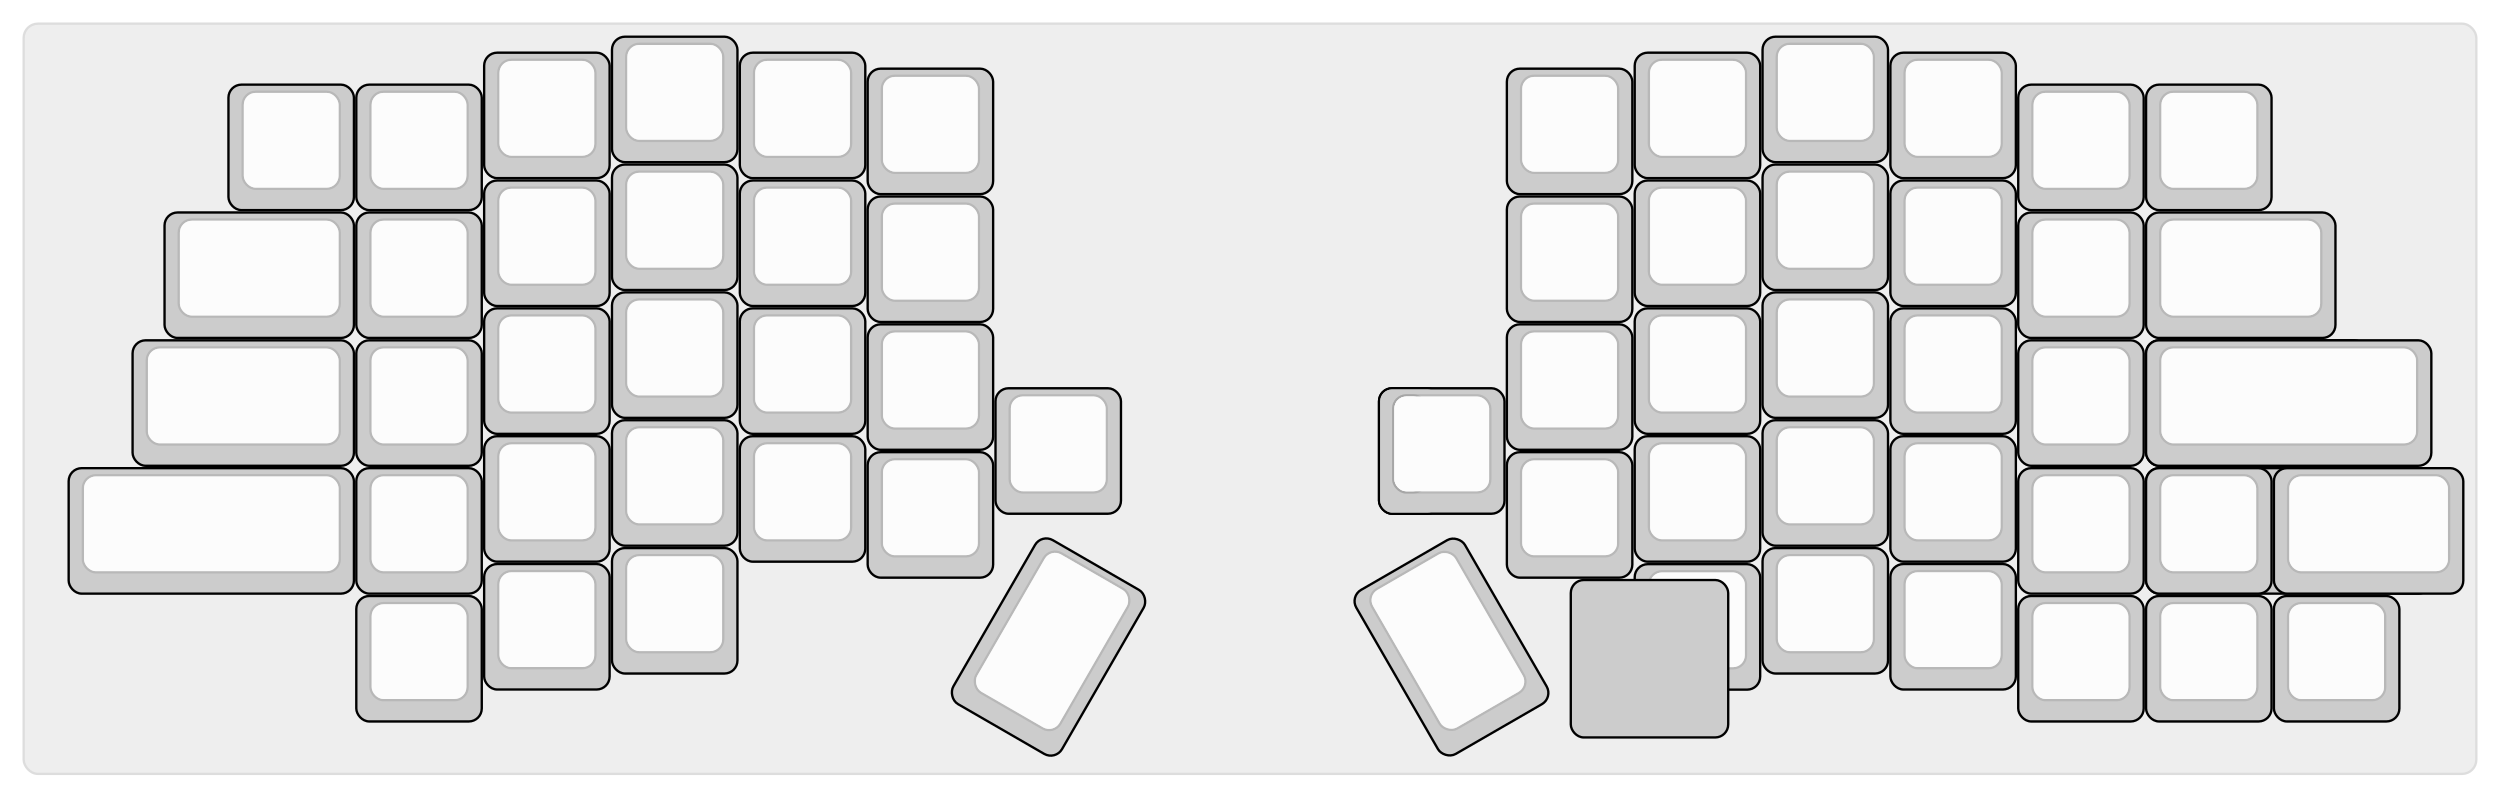 
  <svg width='1056px'
       height='336.883px'
       viewBox='0 0 1056 336.883'
       xmlns='http://www.w3.org/2000/svg'
       xmlns:xlink="http://www.w3.org/1999/xlink">

    <style type='text/css'>
    .keycap .border { stroke: black; stroke-width: 2; }
    .keycap .inner.border { stroke: rgba(0,0,0,.1); }
    </style>
    <defs>
      <linearGradient id="DCS">
        <stop offset="0%" stop-color="black" stop-opacity="0"/>
        <stop offset="40%" stop-color="black" stop-opacity="0.1"/>
        <stop offset="60%" stop-color="black" stop-opacity="0.1"/>
        <stop offset="100%" stop-color="black" stop-opacity="0"/>
      </linearGradient>
      <linearGradient id="SPACE" x1="0%" x2="0%" y1="0%" y2="100%">
        <stop offset="0%" stop-color="black" stop-opacity="0.1"/>
        <stop offset="20%" stop-color="black" stop-opacity="0.0"/>
        <stop offset="40%" stop-color="black" stop-opacity="0.0"/>
        <stop offset="100%" stop-color="black" stop-opacity="0.1"/>
      </linearGradient>
      <radialGradient id="DSA">
        <stop offset="0%" stop-color="black" stop-opacity="0.1"/>
        <stop offset="10%" stop-color="black" stop-opacity="0.1"/>
        <stop offset="100%" stop-color="black" stop-opacity="0"/>
      </radialGradient>
      <radialGradient id="SA" xlink:href="#DSA" />
    </defs>

    <g transform='translate(10,10)'>
      <rect width="1036" height="316.883"
            stroke="#ddd" stroke-width="1" fill="#eeeeee" rx="6"/>
      <g transform='translate(5,5)'>
        
  <g class='  keycap'
  >

  
    <!-- Outer Border -->
    <rect x="244" y="1"
          width="52" height="52"
          rx="5" fill="#cccccc" class="outer border"/>
    
    <!-- Outer Fill -->
    <rect x="244" y="1"
          width="52" height="52"
          rx="5" fill="#cccccc"/>
    

    
      <!-- Inner Border -->
      <rect x="250" y="4"
            width="40" height="40"
            rx="5" fill="#fcfcfc" class="inner border"/>
      
      <!-- Inner Fill -->
      <rect x="250" y="4"
            width="40" height="40"
            rx="5" fill="#fcfcfc"/>
      
      

     
   
  </g>

  <g class='  keycap'
  >

  
    <!-- Outer Border -->
    <rect x="730" y="1"
          width="52" height="52"
          rx="5" fill="#cccccc" class="outer border"/>
    
    <!-- Outer Fill -->
    <rect x="730" y="1"
          width="52" height="52"
          rx="5" fill="#cccccc"/>
    

    
      <!-- Inner Border -->
      <rect x="736" y="4"
            width="40" height="40"
            rx="5" fill="#fcfcfc" class="inner border"/>
      
      <!-- Inner Fill -->
      <rect x="736" y="4"
            width="40" height="40"
            rx="5" fill="#fcfcfc"/>
      
      

     
   
  </g>

  <g class='  keycap'
  >

  
    <!-- Outer Border -->
    <rect x="190" y="7.75"
          width="52" height="52"
          rx="5" fill="#cccccc" class="outer border"/>
    
    <!-- Outer Fill -->
    <rect x="190" y="7.75"
          width="52" height="52"
          rx="5" fill="#cccccc"/>
    

    
      <!-- Inner Border -->
      <rect x="196" y="10.75"
            width="40" height="40"
            rx="5" fill="#fcfcfc" class="inner border"/>
      
      <!-- Inner Fill -->
      <rect x="196" y="10.75"
            width="40" height="40"
            rx="5" fill="#fcfcfc"/>
      
      

     
   
  </g>

  <g class='  keycap'
  >

  
    <!-- Outer Border -->
    <rect x="298" y="7.75"
          width="52" height="52"
          rx="5" fill="#cccccc" class="outer border"/>
    
    <!-- Outer Fill -->
    <rect x="298" y="7.75"
          width="52" height="52"
          rx="5" fill="#cccccc"/>
    

    
      <!-- Inner Border -->
      <rect x="304" y="10.75"
            width="40" height="40"
            rx="5" fill="#fcfcfc" class="inner border"/>
      
      <!-- Inner Fill -->
      <rect x="304" y="10.75"
            width="40" height="40"
            rx="5" fill="#fcfcfc"/>
      
      

     
   
  </g>

  <g class='  keycap'
  >

  
    <!-- Outer Border -->
    <rect x="676" y="7.75"
          width="52" height="52"
          rx="5" fill="#cccccc" class="outer border"/>
    
    <!-- Outer Fill -->
    <rect x="676" y="7.75"
          width="52" height="52"
          rx="5" fill="#cccccc"/>
    

    
      <!-- Inner Border -->
      <rect x="682" y="10.75"
            width="40" height="40"
            rx="5" fill="#fcfcfc" class="inner border"/>
      
      <!-- Inner Fill -->
      <rect x="682" y="10.75"
            width="40" height="40"
            rx="5" fill="#fcfcfc"/>
      
      

     
   
  </g>

  <g class='  keycap'
  >

  
    <!-- Outer Border -->
    <rect x="784" y="7.75"
          width="52" height="52"
          rx="5" fill="#cccccc" class="outer border"/>
    
    <!-- Outer Fill -->
    <rect x="784" y="7.75"
          width="52" height="52"
          rx="5" fill="#cccccc"/>
    

    
      <!-- Inner Border -->
      <rect x="790" y="10.75"
            width="40" height="40"
            rx="5" fill="#fcfcfc" class="inner border"/>
      
      <!-- Inner Fill -->
      <rect x="790" y="10.75"
            width="40" height="40"
            rx="5" fill="#fcfcfc"/>
      
      

     
   
  </g>

  <g class='  keycap'
  >

  
    <!-- Outer Border -->
    <rect x="352" y="14.5"
          width="52" height="52"
          rx="5" fill="#cccccc" class="outer border"/>
    
    <!-- Outer Fill -->
    <rect x="352" y="14.5"
          width="52" height="52"
          rx="5" fill="#cccccc"/>
    

    
      <!-- Inner Border -->
      <rect x="358" y="17.5"
            width="40" height="40"
            rx="5" fill="#fcfcfc" class="inner border"/>
      
      <!-- Inner Fill -->
      <rect x="358" y="17.5"
            width="40" height="40"
            rx="5" fill="#fcfcfc"/>
      
      

     
   
  </g>

  <g class='  keycap'
  >

  
    <!-- Outer Border -->
    <rect x="622" y="14.5"
          width="52" height="52"
          rx="5" fill="#cccccc" class="outer border"/>
    
    <!-- Outer Fill -->
    <rect x="622" y="14.5"
          width="52" height="52"
          rx="5" fill="#cccccc"/>
    

    
      <!-- Inner Border -->
      <rect x="628" y="17.5"
            width="40" height="40"
            rx="5" fill="#fcfcfc" class="inner border"/>
      
      <!-- Inner Fill -->
      <rect x="628" y="17.5"
            width="40" height="40"
            rx="5" fill="#fcfcfc"/>
      
      

     
   
  </g>

  <g class='  keycap'
  >

  
    <!-- Outer Border -->
    <rect x="82" y="21.25"
          width="52" height="52"
          rx="5" fill="#cccccc" class="outer border"/>
    
    <!-- Outer Fill -->
    <rect x="82" y="21.25"
          width="52" height="52"
          rx="5" fill="#cccccc"/>
    

    
      <!-- Inner Border -->
      <rect x="88" y="24.25"
            width="40" height="40"
            rx="5" fill="#fcfcfc" class="inner border"/>
      
      <!-- Inner Fill -->
      <rect x="88" y="24.25"
            width="40" height="40"
            rx="5" fill="#fcfcfc"/>
      
      

     
   
  </g>

  <g class='  keycap'
  >

  
    <!-- Outer Border -->
    <rect x="136" y="21.25"
          width="52" height="52"
          rx="5" fill="#cccccc" class="outer border"/>
    
    <!-- Outer Fill -->
    <rect x="136" y="21.25"
          width="52" height="52"
          rx="5" fill="#cccccc"/>
    

    
      <!-- Inner Border -->
      <rect x="142" y="24.25"
            width="40" height="40"
            rx="5" fill="#fcfcfc" class="inner border"/>
      
      <!-- Inner Fill -->
      <rect x="142" y="24.25"
            width="40" height="40"
            rx="5" fill="#fcfcfc"/>
      
      

     
   
  </g>

  <g class='  keycap'
  >

  
    <!-- Outer Border -->
    <rect x="838" y="21.25"
          width="52" height="52"
          rx="5" fill="#cccccc" class="outer border"/>
    
    <!-- Outer Fill -->
    <rect x="838" y="21.25"
          width="52" height="52"
          rx="5" fill="#cccccc"/>
    

    
      <!-- Inner Border -->
      <rect x="844" y="24.25"
            width="40" height="40"
            rx="5" fill="#fcfcfc" class="inner border"/>
      
      <!-- Inner Fill -->
      <rect x="844" y="24.25"
            width="40" height="40"
            rx="5" fill="#fcfcfc"/>
      
      

     
   
  </g>

  <g class='  keycap'
  >

  
    <!-- Outer Border -->
    <rect x="892" y="21.25"
          width="52" height="52"
          rx="5" fill="#cccccc" class="outer border"/>
    
    <!-- Outer Fill -->
    <rect x="892" y="21.25"
          width="52" height="52"
          rx="5" fill="#cccccc"/>
    

    
      <!-- Inner Border -->
      <rect x="898" y="24.25"
            width="40" height="40"
            rx="5" fill="#fcfcfc" class="inner border"/>
      
      <!-- Inner Fill -->
      <rect x="898" y="24.25"
            width="40" height="40"
            rx="5" fill="#fcfcfc"/>
      
      

     
   
  </g>

  <g class=' decal keycap'
  >

   
  </g>

  <g class=' decal keycap'
  >

   
  </g>

  <g class='  keycap'
  >

  
    <!-- Outer Border -->
    <rect x="244" y="55"
          width="52" height="52"
          rx="5" fill="#cccccc" class="outer border"/>
    
    <!-- Outer Fill -->
    <rect x="244" y="55"
          width="52" height="52"
          rx="5" fill="#cccccc"/>
    

    
      <!-- Inner Border -->
      <rect x="250" y="58"
            width="40" height="40"
            rx="5" fill="#fcfcfc" class="inner border"/>
      
      <!-- Inner Fill -->
      <rect x="250" y="58"
            width="40" height="40"
            rx="5" fill="#fcfcfc"/>
      
      

     
   
  </g>

  <g class='  keycap'
  >

  
    <!-- Outer Border -->
    <rect x="730" y="55"
          width="52" height="52"
          rx="5" fill="#cccccc" class="outer border"/>
    
    <!-- Outer Fill -->
    <rect x="730" y="55"
          width="52" height="52"
          rx="5" fill="#cccccc"/>
    

    
      <!-- Inner Border -->
      <rect x="736" y="58"
            width="40" height="40"
            rx="5" fill="#fcfcfc" class="inner border"/>
      
      <!-- Inner Fill -->
      <rect x="736" y="58"
            width="40" height="40"
            rx="5" fill="#fcfcfc"/>
      
      

     
   
  </g>

  <g class='  keycap'
  >

  
    <!-- Outer Border -->
    <rect x="190" y="61.75"
          width="52" height="52"
          rx="5" fill="#cccccc" class="outer border"/>
    
    <!-- Outer Fill -->
    <rect x="190" y="61.75"
          width="52" height="52"
          rx="5" fill="#cccccc"/>
    

    
      <!-- Inner Border -->
      <rect x="196" y="64.75"
            width="40" height="40"
            rx="5" fill="#fcfcfc" class="inner border"/>
      
      <!-- Inner Fill -->
      <rect x="196" y="64.75"
            width="40" height="40"
            rx="5" fill="#fcfcfc"/>
      
      

     
   
  </g>

  <g class='  keycap'
  >

  
    <!-- Outer Border -->
    <rect x="298" y="61.75"
          width="52" height="52"
          rx="5" fill="#cccccc" class="outer border"/>
    
    <!-- Outer Fill -->
    <rect x="298" y="61.75"
          width="52" height="52"
          rx="5" fill="#cccccc"/>
    

    
      <!-- Inner Border -->
      <rect x="304" y="64.75"
            width="40" height="40"
            rx="5" fill="#fcfcfc" class="inner border"/>
      
      <!-- Inner Fill -->
      <rect x="304" y="64.75"
            width="40" height="40"
            rx="5" fill="#fcfcfc"/>
      
      

     
   
  </g>

  <g class='  keycap'
  >

  
    <!-- Outer Border -->
    <rect x="676" y="61.75"
          width="52" height="52"
          rx="5" fill="#cccccc" class="outer border"/>
    
    <!-- Outer Fill -->
    <rect x="676" y="61.75"
          width="52" height="52"
          rx="5" fill="#cccccc"/>
    

    
      <!-- Inner Border -->
      <rect x="682" y="64.75"
            width="40" height="40"
            rx="5" fill="#fcfcfc" class="inner border"/>
      
      <!-- Inner Fill -->
      <rect x="682" y="64.75"
            width="40" height="40"
            rx="5" fill="#fcfcfc"/>
      
      

     
   
  </g>

  <g class='  keycap'
  >

  
    <!-- Outer Border -->
    <rect x="784" y="61.75"
          width="52" height="52"
          rx="5" fill="#cccccc" class="outer border"/>
    
    <!-- Outer Fill -->
    <rect x="784" y="61.75"
          width="52" height="52"
          rx="5" fill="#cccccc"/>
    

    
      <!-- Inner Border -->
      <rect x="790" y="64.75"
            width="40" height="40"
            rx="5" fill="#fcfcfc" class="inner border"/>
      
      <!-- Inner Fill -->
      <rect x="790" y="64.75"
            width="40" height="40"
            rx="5" fill="#fcfcfc"/>
      
      

     
   
  </g>

  <g class='  keycap'
  >

  
    <!-- Outer Border -->
    <rect x="352" y="68.5"
          width="52" height="52"
          rx="5" fill="#cccccc" class="outer border"/>
    
    <!-- Outer Fill -->
    <rect x="352" y="68.5"
          width="52" height="52"
          rx="5" fill="#cccccc"/>
    

    
      <!-- Inner Border -->
      <rect x="358" y="71.5"
            width="40" height="40"
            rx="5" fill="#fcfcfc" class="inner border"/>
      
      <!-- Inner Fill -->
      <rect x="358" y="71.5"
            width="40" height="40"
            rx="5" fill="#fcfcfc"/>
      
      

     
   
  </g>

  <g class='  keycap'
  >

  
    <!-- Outer Border -->
    <rect x="622" y="68.5"
          width="52" height="52"
          rx="5" fill="#cccccc" class="outer border"/>
    
    <!-- Outer Fill -->
    <rect x="622" y="68.5"
          width="52" height="52"
          rx="5" fill="#cccccc"/>
    

    
      <!-- Inner Border -->
      <rect x="628" y="71.5"
            width="40" height="40"
            rx="5" fill="#fcfcfc" class="inner border"/>
      
      <!-- Inner Fill -->
      <rect x="628" y="71.5"
            width="40" height="40"
            rx="5" fill="#fcfcfc"/>
      
      

     
   
  </g>

  <g class='  keycap'
  >

  
    <!-- Outer Border -->
    <rect x="55" y="75.25"
          width="79" height="52"
          rx="5" fill="#cccccc" class="outer border"/>
    
    <!-- Outer Fill -->
    <rect x="55" y="75.25"
          width="79" height="52"
          rx="5" fill="#cccccc"/>
    

    
      <!-- Inner Border -->
      <rect x="61" y="78.25"
            width="67" height="40"
            rx="5" fill="#fcfcfc" class="inner border"/>
      
      <!-- Inner Fill -->
      <rect x="61" y="78.25"
            width="67" height="40"
            rx="5" fill="#fcfcfc"/>
      
      

     
   
  </g>

  <g class='  keycap'
  >

  
    <!-- Outer Border -->
    <rect x="136" y="75.25"
          width="52" height="52"
          rx="5" fill="#cccccc" class="outer border"/>
    
    <!-- Outer Fill -->
    <rect x="136" y="75.25"
          width="52" height="52"
          rx="5" fill="#cccccc"/>
    

    
      <!-- Inner Border -->
      <rect x="142" y="78.25"
            width="40" height="40"
            rx="5" fill="#fcfcfc" class="inner border"/>
      
      <!-- Inner Fill -->
      <rect x="142" y="78.25"
            width="40" height="40"
            rx="5" fill="#fcfcfc"/>
      
      

     
   
  </g>

  <g class='  keycap'
  >

  
    <!-- Outer Border -->
    <rect x="838" y="75.25"
          width="52" height="52"
          rx="5" fill="#cccccc" class="outer border"/>
    
    <!-- Outer Fill -->
    <rect x="838" y="75.25"
          width="52" height="52"
          rx="5" fill="#cccccc"/>
    

    
      <!-- Inner Border -->
      <rect x="844" y="78.25"
            width="40" height="40"
            rx="5" fill="#fcfcfc" class="inner border"/>
      
      <!-- Inner Fill -->
      <rect x="844" y="78.25"
            width="40" height="40"
            rx="5" fill="#fcfcfc"/>
      
      

     
   
  </g>

  <g class='  keycap'
  >

  
    <!-- Outer Border -->
    <rect x="892" y="75.25"
          width="79" height="52"
          rx="5" fill="#cccccc" class="outer border"/>
    
    <!-- Outer Fill -->
    <rect x="892" y="75.25"
          width="79" height="52"
          rx="5" fill="#cccccc"/>
    

    
      <!-- Inner Border -->
      <rect x="898" y="78.25"
            width="67" height="40"
            rx="5" fill="#fcfcfc" class="inner border"/>
      
      <!-- Inner Fill -->
      <rect x="898" y="78.25"
            width="67" height="40"
            rx="5" fill="#fcfcfc"/>
      
      

     
   
  </g>

  <g class='  keycap'
  >

  
    <!-- Outer Border -->
    <rect x="244" y="109"
          width="52" height="52"
          rx="5" fill="#cccccc" class="outer border"/>
    
    <!-- Outer Fill -->
    <rect x="244" y="109"
          width="52" height="52"
          rx="5" fill="#cccccc"/>
    

    
      <!-- Inner Border -->
      <rect x="250" y="112"
            width="40" height="40"
            rx="5" fill="#fcfcfc" class="inner border"/>
      
      <!-- Inner Fill -->
      <rect x="250" y="112"
            width="40" height="40"
            rx="5" fill="#fcfcfc"/>
      
      

     
   
  </g>

  <g class='  keycap'
  >

  
    <!-- Outer Border -->
    <rect x="730" y="109"
          width="52" height="52"
          rx="5" fill="#cccccc" class="outer border"/>
    
    <!-- Outer Fill -->
    <rect x="730" y="109"
          width="52" height="52"
          rx="5" fill="#cccccc"/>
    

    
      <!-- Inner Border -->
      <rect x="736" y="112"
            width="40" height="40"
            rx="5" fill="#fcfcfc" class="inner border"/>
      
      <!-- Inner Fill -->
      <rect x="736" y="112"
            width="40" height="40"
            rx="5" fill="#fcfcfc"/>
      
      

     
   
  </g>

  <g class='  keycap'
  >

  
    <!-- Outer Border -->
    <rect x="190" y="115.75"
          width="52" height="52"
          rx="5" fill="#cccccc" class="outer border"/>
    
    <!-- Outer Fill -->
    <rect x="190" y="115.75"
          width="52" height="52"
          rx="5" fill="#cccccc"/>
    

    
      <!-- Inner Border -->
      <rect x="196" y="118.75"
            width="40" height="40"
            rx="5" fill="#fcfcfc" class="inner border"/>
      
      <!-- Inner Fill -->
      <rect x="196" y="118.75"
            width="40" height="40"
            rx="5" fill="#fcfcfc"/>
      
      

     
   
  </g>

  <g class='  keycap'
  >

  
    <!-- Outer Border -->
    <rect x="298" y="115.75"
          width="52" height="52"
          rx="5" fill="#cccccc" class="outer border"/>
    
    <!-- Outer Fill -->
    <rect x="298" y="115.75"
          width="52" height="52"
          rx="5" fill="#cccccc"/>
    

    
      <!-- Inner Border -->
      <rect x="304" y="118.75"
            width="40" height="40"
            rx="5" fill="#fcfcfc" class="inner border"/>
      
      <!-- Inner Fill -->
      <rect x="304" y="118.75"
            width="40" height="40"
            rx="5" fill="#fcfcfc"/>
      
      

     
   
  </g>

  <g class='  keycap'
  >

  
    <!-- Outer Border -->
    <rect x="676" y="115.75"
          width="52" height="52"
          rx="5" fill="#cccccc" class="outer border"/>
    
    <!-- Outer Fill -->
    <rect x="676" y="115.75"
          width="52" height="52"
          rx="5" fill="#cccccc"/>
    

    
      <!-- Inner Border -->
      <rect x="682" y="118.75"
            width="40" height="40"
            rx="5" fill="#fcfcfc" class="inner border"/>
      
      <!-- Inner Fill -->
      <rect x="682" y="118.75"
            width="40" height="40"
            rx="5" fill="#fcfcfc"/>
      
      

     
   
  </g>

  <g class='  keycap'
  >

  
    <!-- Outer Border -->
    <rect x="784" y="115.75"
          width="52" height="52"
          rx="5" fill="#cccccc" class="outer border"/>
    
    <!-- Outer Fill -->
    <rect x="784" y="115.75"
          width="52" height="52"
          rx="5" fill="#cccccc"/>
    

    
      <!-- Inner Border -->
      <rect x="790" y="118.75"
            width="40" height="40"
            rx="5" fill="#fcfcfc" class="inner border"/>
      
      <!-- Inner Fill -->
      <rect x="790" y="118.75"
            width="40" height="40"
            rx="5" fill="#fcfcfc"/>
      
      

     
   
  </g>

  <g class='  keycap'
  >

  
    <!-- Outer Border -->
    <rect x="352" y="122.5"
          width="52" height="52"
          rx="5" fill="#cccccc" class="outer border"/>
    
    <!-- Outer Fill -->
    <rect x="352" y="122.5"
          width="52" height="52"
          rx="5" fill="#cccccc"/>
    

    
      <!-- Inner Border -->
      <rect x="358" y="125.5"
            width="40" height="40"
            rx="5" fill="#fcfcfc" class="inner border"/>
      
      <!-- Inner Fill -->
      <rect x="358" y="125.5"
            width="40" height="40"
            rx="5" fill="#fcfcfc"/>
      
      

     
   
  </g>

  <g class='  keycap'
  >

  
    <!-- Outer Border -->
    <rect x="622" y="122.5"
          width="52" height="52"
          rx="5" fill="#cccccc" class="outer border"/>
    
    <!-- Outer Fill -->
    <rect x="622" y="122.5"
          width="52" height="52"
          rx="5" fill="#cccccc"/>
    

    
      <!-- Inner Border -->
      <rect x="628" y="125.5"
            width="40" height="40"
            rx="5" fill="#fcfcfc" class="inner border"/>
      
      <!-- Inner Fill -->
      <rect x="628" y="125.5"
            width="40" height="40"
            rx="5" fill="#fcfcfc"/>
      
      

     
   
  </g>

  <g class='  keycap'
  >

  
    <!-- Outer Border -->
    <rect x="41.5" y="129.25"
          width="92.5" height="52"
          rx="5" fill="#cccccc" class="outer border"/>
    
    <!-- Outer Fill -->
    <rect x="41.5" y="129.25"
          width="92.5" height="52"
          rx="5" fill="#cccccc"/>
    

    
      <!-- Inner Border -->
      <rect x="47.5" y="132.25"
            width="80.5" height="40"
            rx="5" fill="#fcfcfc" class="inner border"/>
      
      <!-- Inner Fill -->
      <rect x="47.5" y="132.25"
            width="80.5" height="40"
            rx="5" fill="#fcfcfc"/>
      
      

     
   
  </g>

  <g class='  keycap'
  >

  
    <!-- Outer Border -->
    <rect x="136" y="129.25"
          width="52" height="52"
          rx="5" fill="#cccccc" class="outer border"/>
    
    <!-- Outer Fill -->
    <rect x="136" y="129.25"
          width="52" height="52"
          rx="5" fill="#cccccc"/>
    

    
      <!-- Inner Border -->
      <rect x="142" y="132.25"
            width="40" height="40"
            rx="5" fill="#fcfcfc" class="inner border"/>
      
      <!-- Inner Fill -->
      <rect x="142" y="132.25"
            width="40" height="40"
            rx="5" fill="#fcfcfc"/>
      
      

     
   
  </g>

  <g class='  keycap'
  >

  
    <!-- Outer Border -->
    <rect x="838" y="129.25"
          width="52" height="52"
          rx="5" fill="#cccccc" class="outer border"/>
    
    <!-- Outer Fill -->
    <rect x="838" y="129.25"
          width="52" height="52"
          rx="5" fill="#cccccc"/>
    

    
      <!-- Inner Border -->
      <rect x="844" y="132.25"
            width="40" height="40"
            rx="5" fill="#fcfcfc" class="inner border"/>
      
      <!-- Inner Fill -->
      <rect x="844" y="132.25"
            width="40" height="40"
            rx="5" fill="#fcfcfc"/>
      
      

     
   
  </g>

  <g class='ghosted  keycap'
  >

  
    <!-- Outer Border -->
    <rect x="892" y="129.25"
          width="92.5" height="52"
          rx="5" fill="#cccccc" class="outer border"/>
    
    <!-- Outer Fill -->
    <rect x="892" y="129.25"
          width="92.5" height="52"
          rx="5" fill="#cccccc"/>
    

     
   
  </g>

  <g class='  keycap'
  >

  
    <!-- Outer Border -->
    <rect x="892" y="129.25"
          width="119.5" height="52"
          rx="5" fill="#cccccc" class="outer border"/>
    
    <!-- Outer Fill -->
    <rect x="892" y="129.25"
          width="119.5" height="52"
          rx="5" fill="#cccccc"/>
    

    
      <!-- Inner Border -->
      <rect x="898" y="132.25"
            width="107.5" height="40"
            rx="5" fill="#fcfcfc" class="inner border"/>
      
      <!-- Inner Fill -->
      <rect x="898" y="132.25"
            width="107.5" height="40"
            rx="5" fill="#fcfcfc"/>
      
      

     
   
  </g>

  <g class='  keycap'
  >

  
    <!-- Outer Border -->
    <rect x="406" y="149.5"
          width="52" height="52"
          rx="5" fill="#cccccc" class="outer border"/>
    
    <!-- Outer Fill -->
    <rect x="406" y="149.5"
          width="52" height="52"
          rx="5" fill="#cccccc"/>
    

    
      <!-- Inner Border -->
      <rect x="412" y="152.5"
            width="40" height="40"
            rx="5" fill="#fcfcfc" class="inner border"/>
      
      <!-- Inner Fill -->
      <rect x="412" y="152.5"
            width="40" height="40"
            rx="5" fill="#fcfcfc"/>
      
      

     
   
  </g>

  <g class='  keycap'
  >

  
    <!-- Outer Border -->
    <rect x="568" y="149.5"
          width="52" height="52"
          rx="5" fill="#cccccc" class="outer border"/>
    
      <rect x="568" y="149.5"
            width="25" height="52"
            rx="5" fill="#cccccc" class="outer border"/>
    
    <!-- Outer Fill -->
    <rect x="568" y="149.5"
          width="52" height="52"
          rx="5" fill="#cccccc"/>
    
      <rect x="568" y="149.5"
            width="25" height="52"
            rx="5" fill="#cccccc"/>
    

    
      <!-- Inner Border -->
      <rect x="574" y="152.5"
            width="40" height="40"
            rx="5" fill="#fcfcfc" class="inner border"/>
      
        <rect x="574" y="152.5"
              width="13" height="40"
              rx="5" fill="#fcfcfc" class="inner border"/>
      
      <!-- Inner Fill -->
      <rect x="574" y="152.5"
            width="40" height="40"
            rx="5" fill="#fcfcfc"/>
      
        <rect x="574" y="152.5"
              width="13" height="40"
              rx="5" fill="#fcfcfc"/>
      
      

     
   
  </g>

  <g class='  keycap'
  >

  
    <!-- Outer Border -->
    <rect x="244" y="163"
          width="52" height="52"
          rx="5" fill="#cccccc" class="outer border"/>
    
    <!-- Outer Fill -->
    <rect x="244" y="163"
          width="52" height="52"
          rx="5" fill="#cccccc"/>
    

    
      <!-- Inner Border -->
      <rect x="250" y="166"
            width="40" height="40"
            rx="5" fill="#fcfcfc" class="inner border"/>
      
      <!-- Inner Fill -->
      <rect x="250" y="166"
            width="40" height="40"
            rx="5" fill="#fcfcfc"/>
      
      

     
   
  </g>

  <g class='  keycap'
  >

  
    <!-- Outer Border -->
    <rect x="730" y="163"
          width="52" height="52"
          rx="5" fill="#cccccc" class="outer border"/>
    
    <!-- Outer Fill -->
    <rect x="730" y="163"
          width="52" height="52"
          rx="5" fill="#cccccc"/>
    

    
      <!-- Inner Border -->
      <rect x="736" y="166"
            width="40" height="40"
            rx="5" fill="#fcfcfc" class="inner border"/>
      
      <!-- Inner Fill -->
      <rect x="736" y="166"
            width="40" height="40"
            rx="5" fill="#fcfcfc"/>
      
      

     
   
  </g>

  <g class='  keycap'
  >

  
    <!-- Outer Border -->
    <rect x="190" y="169.75"
          width="52" height="52"
          rx="5" fill="#cccccc" class="outer border"/>
    
    <!-- Outer Fill -->
    <rect x="190" y="169.75"
          width="52" height="52"
          rx="5" fill="#cccccc"/>
    

    
      <!-- Inner Border -->
      <rect x="196" y="172.75"
            width="40" height="40"
            rx="5" fill="#fcfcfc" class="inner border"/>
      
      <!-- Inner Fill -->
      <rect x="196" y="172.75"
            width="40" height="40"
            rx="5" fill="#fcfcfc"/>
      
      

     
   
  </g>

  <g class='  keycap'
  >

  
    <!-- Outer Border -->
    <rect x="298" y="169.75"
          width="52" height="52"
          rx="5" fill="#cccccc" class="outer border"/>
    
    <!-- Outer Fill -->
    <rect x="298" y="169.75"
          width="52" height="52"
          rx="5" fill="#cccccc"/>
    

    
      <!-- Inner Border -->
      <rect x="304" y="172.75"
            width="40" height="40"
            rx="5" fill="#fcfcfc" class="inner border"/>
      
      <!-- Inner Fill -->
      <rect x="304" y="172.75"
            width="40" height="40"
            rx="5" fill="#fcfcfc"/>
      
      

     
   
  </g>

  <g class='  keycap'
  >

  
    <!-- Outer Border -->
    <rect x="676" y="169.75"
          width="52" height="52"
          rx="5" fill="#cccccc" class="outer border"/>
    
    <!-- Outer Fill -->
    <rect x="676" y="169.75"
          width="52" height="52"
          rx="5" fill="#cccccc"/>
    

    
      <!-- Inner Border -->
      <rect x="682" y="172.75"
            width="40" height="40"
            rx="5" fill="#fcfcfc" class="inner border"/>
      
      <!-- Inner Fill -->
      <rect x="682" y="172.75"
            width="40" height="40"
            rx="5" fill="#fcfcfc"/>
      
      

     
   
  </g>

  <g class='  keycap'
  >

  
    <!-- Outer Border -->
    <rect x="784" y="169.75"
          width="52" height="52"
          rx="5" fill="#cccccc" class="outer border"/>
    
    <!-- Outer Fill -->
    <rect x="784" y="169.75"
          width="52" height="52"
          rx="5" fill="#cccccc"/>
    

    
      <!-- Inner Border -->
      <rect x="790" y="172.75"
            width="40" height="40"
            rx="5" fill="#fcfcfc" class="inner border"/>
      
      <!-- Inner Fill -->
      <rect x="790" y="172.75"
            width="40" height="40"
            rx="5" fill="#fcfcfc"/>
      
      

     
   
  </g>

  <g class='  keycap'
  >

  
    <!-- Outer Border -->
    <rect x="352" y="176.5"
          width="52" height="52"
          rx="5" fill="#cccccc" class="outer border"/>
    
    <!-- Outer Fill -->
    <rect x="352" y="176.5"
          width="52" height="52"
          rx="5" fill="#cccccc"/>
    

    
      <!-- Inner Border -->
      <rect x="358" y="179.5"
            width="40" height="40"
            rx="5" fill="#fcfcfc" class="inner border"/>
      
      <!-- Inner Fill -->
      <rect x="358" y="179.5"
            width="40" height="40"
            rx="5" fill="#fcfcfc"/>
      
      

     
   
  </g>

  <g class='  keycap'
  >

  
    <!-- Outer Border -->
    <rect x="622" y="176.5"
          width="52" height="52"
          rx="5" fill="#cccccc" class="outer border"/>
    
    <!-- Outer Fill -->
    <rect x="622" y="176.5"
          width="52" height="52"
          rx="5" fill="#cccccc"/>
    

    
      <!-- Inner Border -->
      <rect x="628" y="179.5"
            width="40" height="40"
            rx="5" fill="#fcfcfc" class="inner border"/>
      
      <!-- Inner Fill -->
      <rect x="628" y="179.5"
            width="40" height="40"
            rx="5" fill="#fcfcfc"/>
      
      

     
   
  </g>

  <g class='  keycap'
  >

  
    <!-- Outer Border -->
    <rect x="14.5" y="183.25"
          width="119.5" height="52"
          rx="5" fill="#cccccc" class="outer border"/>
    
    <!-- Outer Fill -->
    <rect x="14.5" y="183.25"
          width="119.5" height="52"
          rx="5" fill="#cccccc"/>
    

    
      <!-- Inner Border -->
      <rect x="20.5" y="186.25"
            width="107.5" height="40"
            rx="5" fill="#fcfcfc" class="inner border"/>
      
      <!-- Inner Fill -->
      <rect x="20.5" y="186.25"
            width="107.5" height="40"
            rx="5" fill="#fcfcfc"/>
      
      

     
   
  </g>

  <g class='  keycap'
  >

  
    <!-- Outer Border -->
    <rect x="136" y="183.25"
          width="52" height="52"
          rx="5" fill="#cccccc" class="outer border"/>
    
    <!-- Outer Fill -->
    <rect x="136" y="183.25"
          width="52" height="52"
          rx="5" fill="#cccccc"/>
    

    
      <!-- Inner Border -->
      <rect x="142" y="186.25"
            width="40" height="40"
            rx="5" fill="#fcfcfc" class="inner border"/>
      
      <!-- Inner Fill -->
      <rect x="142" y="186.25"
            width="40" height="40"
            rx="5" fill="#fcfcfc"/>
      
      

     
   
  </g>

  <g class='  keycap'
  >

  
    <!-- Outer Border -->
    <rect x="838" y="183.25"
          width="52" height="52"
          rx="5" fill="#cccccc" class="outer border"/>
    
    <!-- Outer Fill -->
    <rect x="838" y="183.25"
          width="52" height="52"
          rx="5" fill="#cccccc"/>
    

    
      <!-- Inner Border -->
      <rect x="844" y="186.25"
            width="40" height="40"
            rx="5" fill="#fcfcfc" class="inner border"/>
      
      <!-- Inner Fill -->
      <rect x="844" y="186.25"
            width="40" height="40"
            rx="5" fill="#fcfcfc"/>
      
      

     
   
  </g>

  <g class='ghosted  keycap'
  >

  
    <!-- Outer Border -->
    <rect x="892" y="183.25"
          width="119.5" height="52"
          rx="5" fill="#cccccc" class="outer border"/>
    
    <!-- Outer Fill -->
    <rect x="892" y="183.25"
          width="119.5" height="52"
          rx="5" fill="#cccccc"/>
    

     
   
  </g>

  <g class='  keycap'
  >

  
    <!-- Outer Border -->
    <rect x="892" y="183.25"
          width="52" height="52"
          rx="5" fill="#cccccc" class="outer border"/>
    
    <!-- Outer Fill -->
    <rect x="892" y="183.25"
          width="52" height="52"
          rx="5" fill="#cccccc"/>
    

    
      <!-- Inner Border -->
      <rect x="898" y="186.25"
            width="40" height="40"
            rx="5" fill="#fcfcfc" class="inner border"/>
      
      <!-- Inner Fill -->
      <rect x="898" y="186.25"
            width="40" height="40"
            rx="5" fill="#fcfcfc"/>
      
      

     
   
  </g>

  <g class='  keycap'
  >

  
    <!-- Outer Border -->
    <rect x="946" y="183.25"
          width="79" height="52"
          rx="5" fill="#cccccc" class="outer border"/>
    
    <!-- Outer Fill -->
    <rect x="946" y="183.25"
          width="79" height="52"
          rx="5" fill="#cccccc"/>
    

    
      <!-- Inner Border -->
      <rect x="952" y="186.25"
            width="67" height="40"
            rx="5" fill="#fcfcfc" class="inner border"/>
      
      <!-- Inner Fill -->
      <rect x="952" y="186.25"
            width="67" height="40"
            rx="5" fill="#fcfcfc"/>
      
      

     
   
  </g>

  <g class='  keycap'
  >

  
    <!-- Outer Border -->
    <rect x="244" y="217"
          width="52" height="52"
          rx="5" fill="#cccccc" class="outer border"/>
    
    <!-- Outer Fill -->
    <rect x="244" y="217"
          width="52" height="52"
          rx="5" fill="#cccccc"/>
    

    
      <!-- Inner Border -->
      <rect x="250" y="220"
            width="40" height="40"
            rx="5" fill="#fcfcfc" class="inner border"/>
      
      <!-- Inner Fill -->
      <rect x="250" y="220"
            width="40" height="40"
            rx="5" fill="#fcfcfc"/>
      
      

     
   
  </g>

  <g class='  keycap'
  >

  
    <!-- Outer Border -->
    <rect x="730" y="217"
          width="52" height="52"
          rx="5" fill="#cccccc" class="outer border"/>
    
    <!-- Outer Fill -->
    <rect x="730" y="217"
          width="52" height="52"
          rx="5" fill="#cccccc"/>
    

    
      <!-- Inner Border -->
      <rect x="736" y="220"
            width="40" height="40"
            rx="5" fill="#fcfcfc" class="inner border"/>
      
      <!-- Inner Fill -->
      <rect x="736" y="220"
            width="40" height="40"
            rx="5" fill="#fcfcfc"/>
      
      

     
   
  </g>

  <g class='  keycap'
  >

  
    <!-- Outer Border -->
    <rect x="190" y="223.75"
          width="52" height="52"
          rx="5" fill="#cccccc" class="outer border"/>
    
    <!-- Outer Fill -->
    <rect x="190" y="223.75"
          width="52" height="52"
          rx="5" fill="#cccccc"/>
    

    
      <!-- Inner Border -->
      <rect x="196" y="226.75"
            width="40" height="40"
            rx="5" fill="#fcfcfc" class="inner border"/>
      
      <!-- Inner Fill -->
      <rect x="196" y="226.75"
            width="40" height="40"
            rx="5" fill="#fcfcfc"/>
      
      

     
   
  </g>

  <g class='  keycap'
  >

  
    <!-- Outer Border -->
    <rect x="784" y="223.75"
          width="52" height="52"
          rx="5" fill="#cccccc" class="outer border"/>
    
    <!-- Outer Fill -->
    <rect x="784" y="223.75"
          width="52" height="52"
          rx="5" fill="#cccccc"/>
    

    
      <!-- Inner Border -->
      <rect x="790" y="226.75"
            width="40" height="40"
            rx="5" fill="#fcfcfc" class="inner border"/>
      
      <!-- Inner Fill -->
      <rect x="790" y="226.75"
            width="40" height="40"
            rx="5" fill="#fcfcfc"/>
      
      

     
   
  </g>

  <g class='  keycap'
  >

  
    <!-- Outer Border -->
    <rect x="676" y="223.804"
          width="52" height="52"
          rx="5" fill="#cccccc" class="outer border"/>
    
    <!-- Outer Fill -->
    <rect x="676" y="223.804"
          width="52" height="52"
          rx="5" fill="#cccccc"/>
    

    
      <!-- Inner Border -->
      <rect x="682" y="226.804"
            width="40" height="40"
            rx="5" fill="#fcfcfc" class="inner border"/>
      
      <!-- Inner Fill -->
      <rect x="682" y="226.804"
            width="40" height="40"
            rx="5" fill="#fcfcfc"/>
      
      

     
   
  </g>

  <g class=' decal keycap'
  >

   
  </g>

  <g class='ghosted  keycap'
  >

  
    <!-- Outer Border -->
    <rect x="649" y="230.5"
          width="65.5" height="65.5"
          rx="5" fill="#cccccc" class="outer border"/>
    
    <!-- Outer Fill -->
    <rect x="649" y="230.5"
          width="65.5" height="65.5"
          rx="5" fill="#cccccc"/>
    

     
   
  </g>

  <g class=' decal keycap'
  >

   
  </g>

  <g class='  keycap'
  >

  
    <!-- Outer Border -->
    <rect x="136" y="237.25"
          width="52" height="52"
          rx="5" fill="#cccccc" class="outer border"/>
    
    <!-- Outer Fill -->
    <rect x="136" y="237.25"
          width="52" height="52"
          rx="5" fill="#cccccc"/>
    

    
      <!-- Inner Border -->
      <rect x="142" y="240.25"
            width="40" height="40"
            rx="5" fill="#fcfcfc" class="inner border"/>
      
      <!-- Inner Fill -->
      <rect x="142" y="240.25"
            width="40" height="40"
            rx="5" fill="#fcfcfc"/>
      
      

     
   
  </g>

  <g class='  keycap'
  >

  
    <!-- Outer Border -->
    <rect x="838" y="237.25"
          width="52" height="52"
          rx="5" fill="#cccccc" class="outer border"/>
    
    <!-- Outer Fill -->
    <rect x="838" y="237.25"
          width="52" height="52"
          rx="5" fill="#cccccc"/>
    

    
      <!-- Inner Border -->
      <rect x="844" y="240.25"
            width="40" height="40"
            rx="5" fill="#fcfcfc" class="inner border"/>
      
      <!-- Inner Fill -->
      <rect x="844" y="240.25"
            width="40" height="40"
            rx="5" fill="#fcfcfc"/>
      
      

     
   
  </g>

  <g class='  keycap'
  >

  
    <!-- Outer Border -->
    <rect x="892" y="237.25"
          width="52" height="52"
          rx="5" fill="#cccccc" class="outer border"/>
    
    <!-- Outer Fill -->
    <rect x="892" y="237.25"
          width="52" height="52"
          rx="5" fill="#cccccc"/>
    

    
      <!-- Inner Border -->
      <rect x="898" y="240.25"
            width="40" height="40"
            rx="5" fill="#fcfcfc" class="inner border"/>
      
      <!-- Inner Fill -->
      <rect x="898" y="240.25"
            width="40" height="40"
            rx="5" fill="#fcfcfc"/>
      
      

     
   
  </g>

  <g class='  keycap'
  >

  
    <!-- Outer Border -->
    <rect x="946" y="237.25"
          width="52" height="52"
          rx="5" fill="#cccccc" class="outer border"/>
    
    <!-- Outer Fill -->
    <rect x="946" y="237.25"
          width="52" height="52"
          rx="5" fill="#cccccc"/>
    

    
      <!-- Inner Border -->
      <rect x="952" y="240.25"
            width="40" height="40"
            rx="5" fill="#fcfcfc" class="inner border"/>
      
      <!-- Inner Fill -->
      <rect x="952" y="240.25"
            width="40" height="40"
            rx="5" fill="#fcfcfc"/>
      
      

     
   
  </g>

  <g class='  keycap'
  
     transform="rotate(30 351 229.5)"
  >

  
    <!-- Outer Border -->
    <rect x="406" y="176.5"
          width="52" height="79"
          rx="5" fill="#cccccc" class="outer border"/>
    
    <!-- Outer Fill -->
    <rect x="406" y="176.5"
          width="52" height="79"
          rx="5" fill="#cccccc"/>
    

    
      <!-- Inner Border -->
      <rect x="412" y="179.5"
            width="40" height="67"
            rx="5" fill="#fcfcfc" class="inner border"/>
      
      <!-- Inner Fill -->
      <rect x="412" y="179.5"
            width="40" height="67"
            rx="5" fill="#fcfcfc"/>
      
      

     
   
  </g>

  <g class='  keycap'
  
     transform="rotate(-30 675 229.5)"
  >

  
    <!-- Outer Border -->
    <rect x="568" y="176.5"
          width="52" height="79"
          rx="5" fill="#cccccc" class="outer border"/>
    
    <!-- Outer Fill -->
    <rect x="568" y="176.5"
          width="52" height="79"
          rx="5" fill="#cccccc"/>
    

    
      <!-- Inner Border -->
      <rect x="574" y="179.5"
            width="40" height="67"
            rx="5" fill="#fcfcfc" class="inner border"/>
      
      <!-- Inner Fill -->
      <rect x="574" y="179.5"
            width="40" height="67"
            rx="5" fill="#fcfcfc"/>
      
      

     
   
  </g>

      </g>
    </g>
  </svg>
